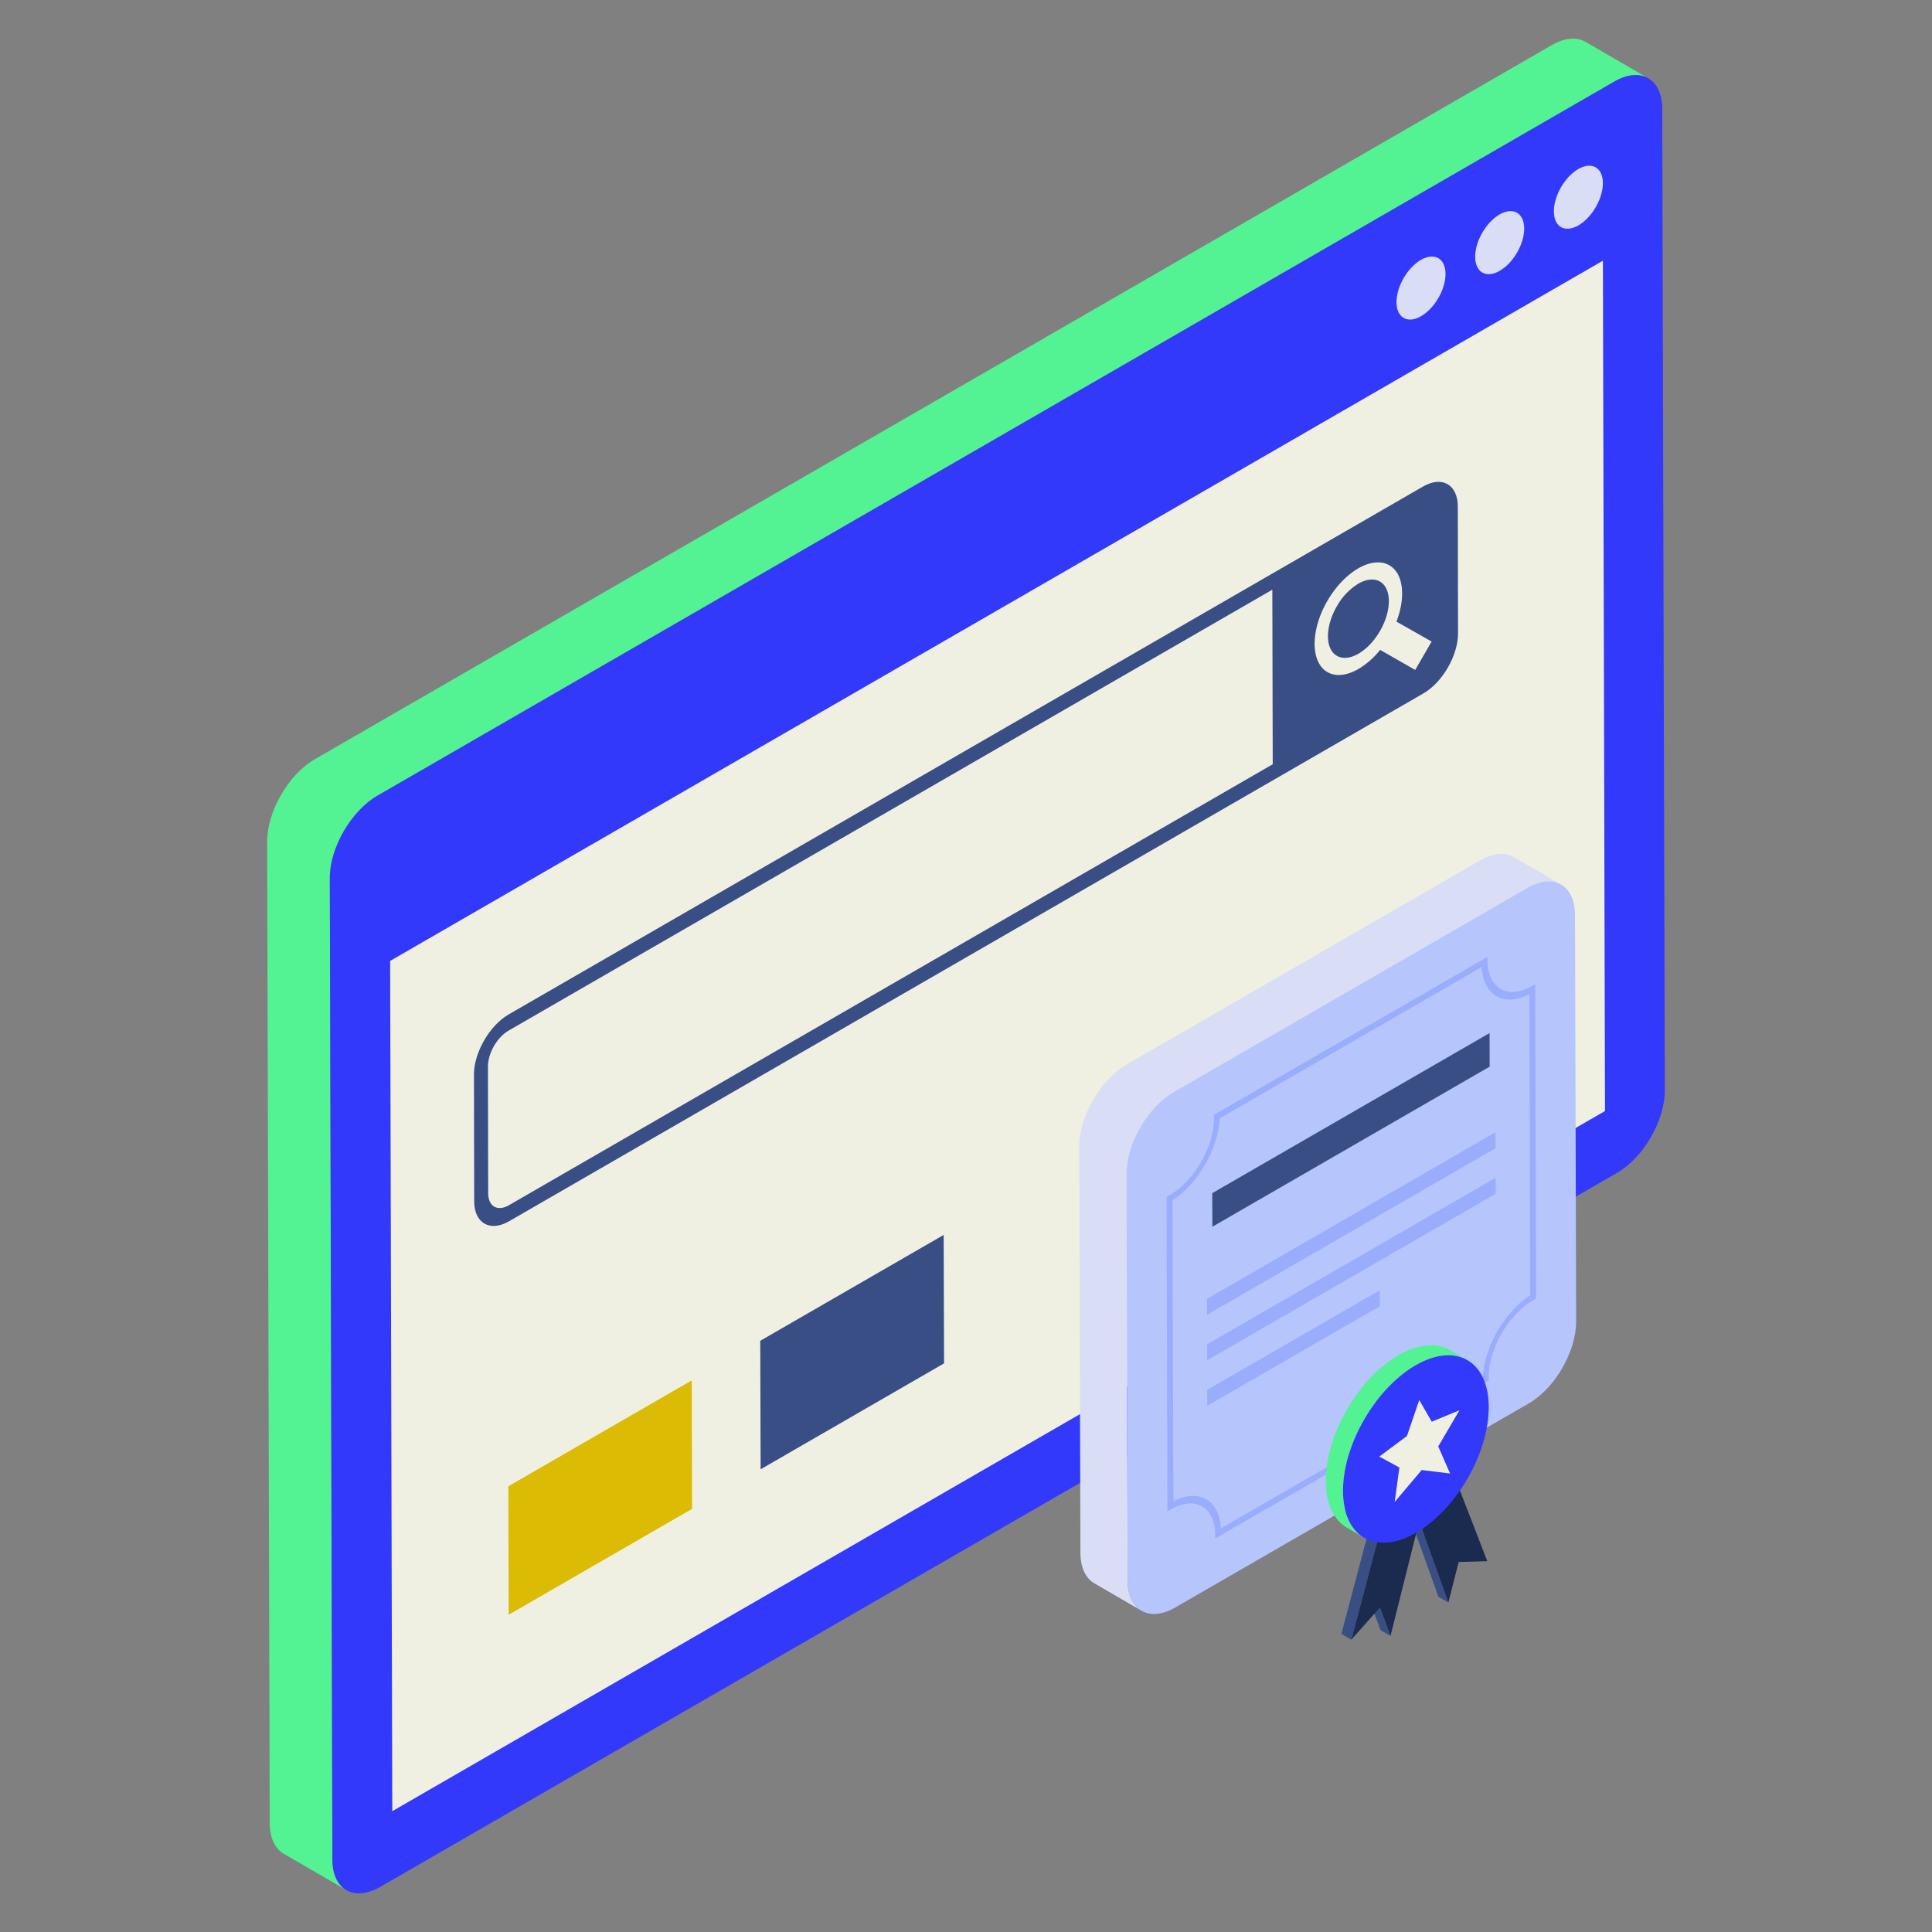 <svg id="Layer_1" version="1.1" viewBox="0 0 50 50" xml:space="preserve" xmlns="http://www.w3.org/2000/svg"><rect x="0" y="0" width="50" height="50" fill="#808080" stroke="none"/><path d="M41.036 1.084c-.225-.131-.537-.113-.88.085L8.15 19.647c-.686.396-1.239 1.354-1.236 2.139L6.98 47.18c.001.39.139.664.36.793l1.623.942c-.222-.129-.36-.403-.361-.793l-.067-25.395c-.002-.785.551-1.742 1.237-2.138L41.777 2.112c.344-.198.656-.217.88-.086l-1.621-.942z" fill="#53f292" class="fill-6bb5fb"></path><path d="M41.777 2.112c.683-.394 1.24-.077 1.242.708l.066 25.395c.003.785-.55 1.742-1.233 2.137L9.847 48.829c-.685.396-1.242.08-1.244-.705l-.067-25.396c-.002-.785.551-1.742 1.237-2.138L41.777 2.112z" fill="#3239fa" class="fill-4466fb"></path><path fill="#f0f0e2" d="m41.483 6.747.054 22.006-31.385 18.12-.055-22.005z" class="fill-ffffff"></path><path d="M36.772 6.726c.351-.202.637-.04.638.363 0 .403-.283.893-.634 1.095-.348.202-.634.04-.635-.362-.001-.403.282-.894.631-1.096zM40.845 4.375c.35-.202.636-.04.638.363 0 .403-.283.893-.634 1.095-.349.202-.634.04-.635-.362-.001-.403.282-.894.631-1.096zM38.809 5.55c.35-.202.636-.04.637.364.001.403-.282.892-.633 1.094-.35.203-.635.041-.636-.362 0-.403.281-.893.632-1.096z" fill="#d9ddf6" class="fill-d9ddf6"></path><g><path d="m29.156 27.549 9.148-5.282c.342-.197.651-.215.875-.085l1.223.71c-.224-.13-.533-.111-.875.086L30.38 28.26c-.679.392-1.228 1.343-1.226 2.126l.03 10.51c.001.389.138.662.36.79l-1.223-.71c-.222-.129-.359-.402-.36-.792l-.03-10.509c-.002-.783.547-1.734 1.226-2.126z" fill="#d9ddf6" class="fill-d9ddf6"></path><path d="M30.379 28.26c-.679.392-1.228 1.343-1.226 2.126l.03 10.51c.002.782.555 1.097 1.234.705l9.148-5.281c.679-.392 1.228-1.344 1.226-2.127l-.03-10.509c-.002-.783-.555-1.098-1.234-.706L30.38 28.26z" fill="#b7c5fd" class="fill-b7c5fd"></path><path d="m39.657 25.512.075-.043.023 8.134-.075.044c-.637.367-1.154 1.262-1.151 1.994v.089l-7.08 4.087v-.09c-.002-.731-.522-1.027-1.159-.66l-.077.045-.023-8.134.077-.045c.637-.368 1.154-1.262 1.151-1.994v-.09l7.08-4.087v.09c.002.731.522 1.028 1.159.66zm-.055 8.008-.022-7.788c-.66.336-1.193.032-1.234-.704l-6.778 3.913c-.036.78-.564 1.697-1.223 2.122l.022 7.788c.66-.34 1.19-.034 1.231.701l6.778-3.913c.037-.78.567-1.698 1.226-2.12" fill="#9aadfd" class="fill-9aadfd"></path><path fill="#9aadfd" d="m35.708 33.39.002.415-4.465 2.577-.002-.414zM38.704 29.302l.002.414-7.468 4.311-.001-.414zM38.707 30.48l.002.414-7.467 4.31-.002-.414z" class="fill-9aadfd"></path><path fill="#384e85" d="m38.55 26.736.002.869-7.176 4.143-.003-.869z" class="fill-384e85"></path><g><g fill="#384e85" class="fill-384e85"><path d="m35.455 41.452.274.736.257.15-.273-.737zM36.73 39.37l-.258-.15.754 2.103.258.15z"></path><path d="m37.135 37.417-1.337.772-1.083 4.096.257.15 1.084-4.096 1.337-.772z"></path></g><path fill="#1b2a4f" d="m37.393 37.567 1.098 2.836-.741.022-.266 1.048-.755-2.103-.743 2.968-.273-.737-.74.833 1.083-4.095z" class="fill-1b2a4f"></path><g><path d="M34.311 38.33c0 .593.21 1.011.549 1.208l.446.26c-.339-.197-.548-.615-.548-1.208-.003-1.198.837-2.655 1.88-3.258.522-.3.998-.33 1.34-.13l-.447-.26c-.342-.2-.817-.17-1.34.13-1.043.603-1.883 2.06-1.88 3.258z" fill="#53f292" class="fill-6bb5fb"></path><ellipse cx="36.643" cy="37.5" rx="2.658" ry="1.54" transform="rotate(-59.838 36.643 37.5)" fill="#3239fa" class="fill-4466fb"></ellipse><path fill="#f0f0e2" d="m36.73 36.233.323.56.717-.295-.549.936.307.7-.735-.09-.698.826.121-.891-.52-.283.716-.533z" class="fill-ffffff"></path></g></g></g><path d="M37.728 13.107c-.002-.565-.404-.802-.903-.514L13.163 26.254c-.492.284-.899.989-.897 1.554l.006 3.284c.002.565.41.799.903.514l23.662-13.66c.499-.289.899-.99.897-1.555l-.006-3.284zM13.174 31.19c-.298.172-.538.035-.54-.307l-.006-3.284c0-.343.238-.756.536-.928l19.764-11.41.01 4.518-19.764 11.41z" fill="#384e85" class="fill-384e85"></path><g><path d="m36.14 16.087.91.516-.424.735-.908-.519a2.085 2.085 0 0 1-.561.494c-.29.167-.58.208-.801.082-.443-.253-.445-1.08-.005-1.842.22-.38.51-.675.8-.843.29-.167.58-.208.802-.082.37.21.432.82.188 1.459zm-.426.243c.307-.53.305-1.105-.003-1.28-.155-.088-.357-.06-.558.056a1.601 1.601 0 0 0-.557.587c-.306.53-.305 1.105.004 1.28.154.089.356.06.558-.056.201-.117.403-.321.556-.587" fill="#f0f0e2" class="fill-ffffff"></path></g><g><path fill="#dbbb04" d="m17.911 39.049-.009-3.325-4.747 2.741.009 3.325z" class="fill-798ffe"></path><path fill="#384e85" d="m24.432 35.284-.01-3.324-4.747 2.74.01 3.325z" class="fill-384e85"></path></g></svg>